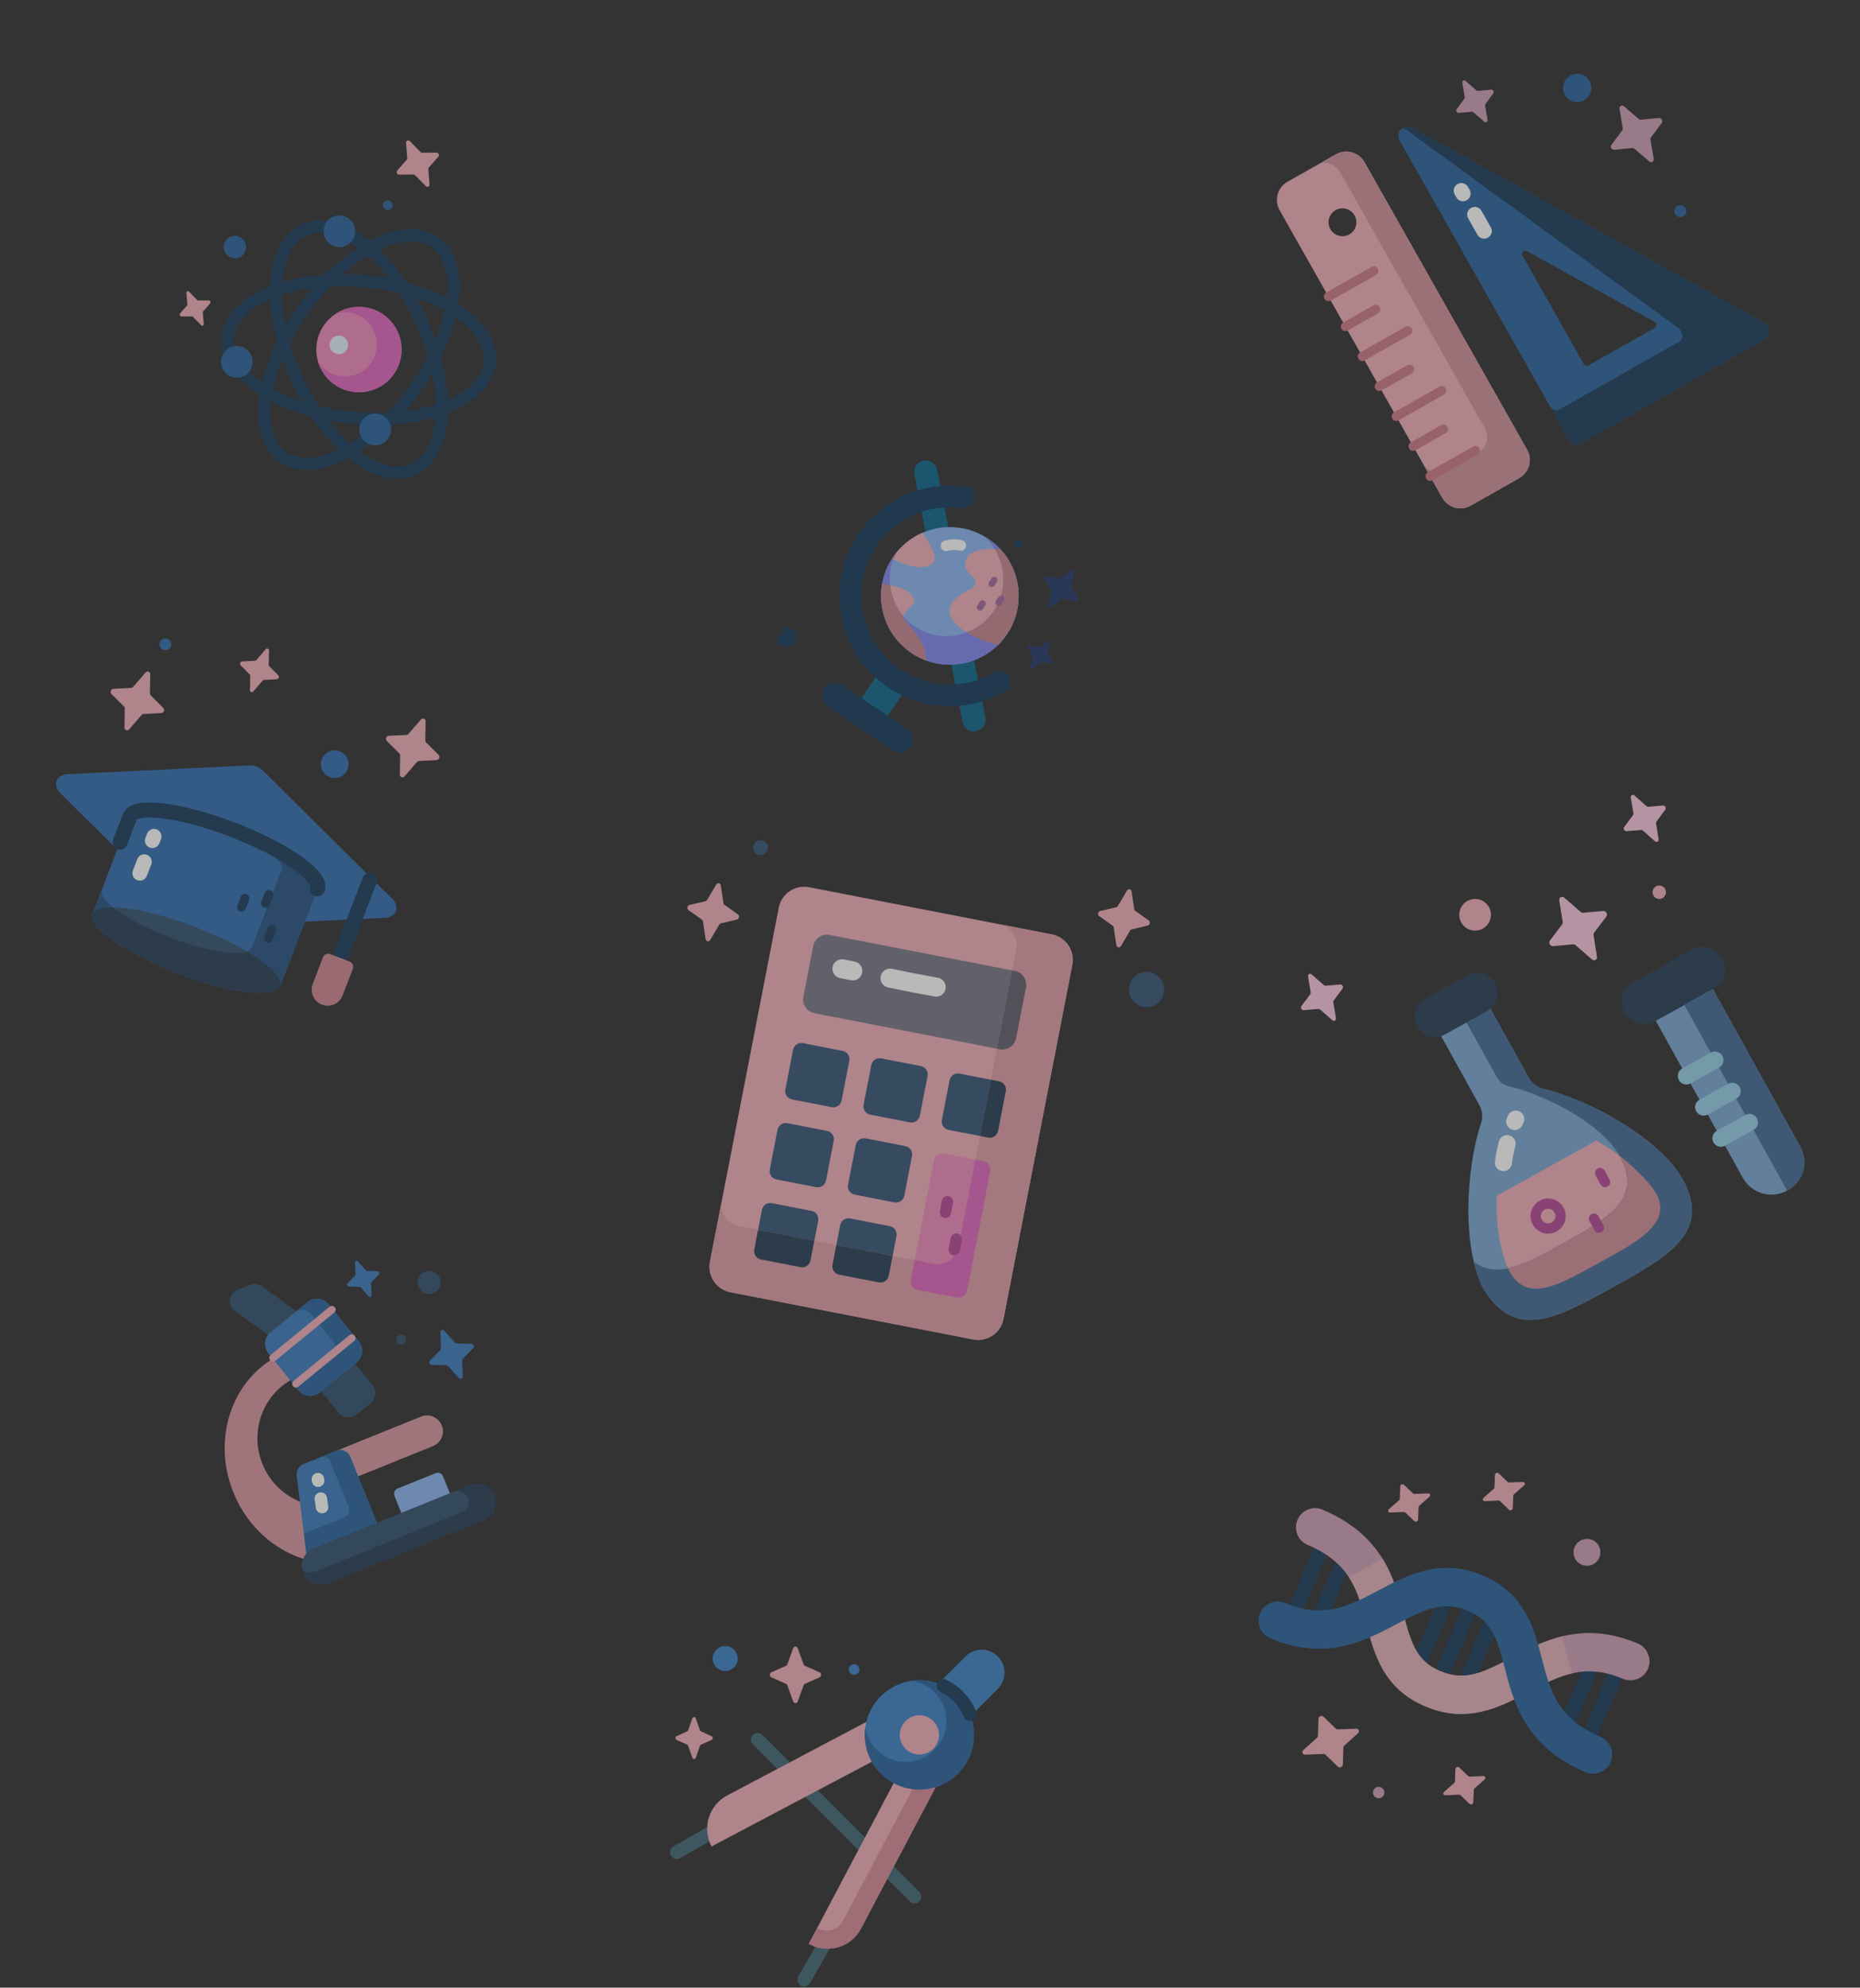 <svg width="645" height="689" viewBox="0 0 645 689" fill="none" xmlns="http://www.w3.org/2000/svg">
<rect x="0" y="0" width="645" height="689" fill="#333333" stroke="none"/>
<g opacity="0.94">
<g opacity="0.7" clip-path="url(#clip0)">
<path d="M337.457 464.306L253.287 447.945C248.419 446.999 245.24 442.286 246.186 437.418L270.051 314.643C270.998 309.775 275.711 306.596 280.579 307.542L364.749 323.903C369.616 324.85 372.796 329.563 371.849 334.431L347.984 457.206C347.038 462.074 342.325 465.253 337.457 464.306Z" fill="#EFAEB8"/>
<path d="M346.65 363.699L282.451 351.22C279.805 350.706 278.078 348.145 278.592 345.499L282.006 327.939C282.52 325.293 285.081 323.566 287.726 324.08L351.926 336.559C354.571 337.073 356.299 339.635 355.785 342.28L352.371 359.841C351.857 362.486 349.296 364.213 346.65 363.699Z" fill="#7A7989"/>
<path d="M288.409 383.777L274.649 381.102C273.064 380.794 272.029 379.259 272.337 377.674L275.012 363.915C275.32 362.33 276.855 361.295 278.44 361.603L292.199 364.278C293.784 364.586 294.819 366.12 294.511 367.705L291.836 381.465C291.528 383.05 289.994 384.085 288.409 383.777Z" fill="#375778"/>
<path d="M283.017 411.514L269.258 408.839C267.673 408.531 266.638 406.997 266.946 405.412L269.62 391.653C269.928 390.068 271.463 389.032 273.048 389.341L286.807 392.015C288.392 392.323 289.427 393.858 289.119 395.443L286.445 409.202C286.137 410.787 284.602 411.822 283.017 411.514Z" fill="#375778"/>
<path d="M277.626 439.251L263.866 436.577C262.281 436.269 261.246 434.734 261.554 433.15L264.229 419.39C264.537 417.805 266.071 416.77 267.656 417.078L281.416 419.753C283.001 420.061 284.036 421.596 283.728 423.18L281.053 436.94C280.745 438.525 279.211 439.56 277.626 439.251Z" fill="#375778"/>
<path d="M315.549 389.052L301.79 386.378C300.205 386.069 299.169 384.535 299.478 382.95L302.152 369.191C302.46 367.606 303.995 366.571 305.58 366.879L319.339 369.553C320.924 369.861 321.959 371.396 321.651 372.981L318.977 386.74C318.668 388.325 317.134 389.36 315.549 389.052Z" fill="#375778"/>
<path d="M310.157 416.79L296.398 414.115C294.813 413.807 293.778 412.272 294.086 410.687L296.761 396.928C297.069 395.343 298.603 394.308 300.188 394.616L313.947 397.291C315.532 397.599 316.568 399.133 316.259 400.718L313.585 414.478C313.277 416.063 311.742 417.098 310.157 416.79Z" fill="#375778"/>
<path d="M304.766 444.527L291.006 441.852C289.421 441.544 288.386 440.01 288.694 438.425L291.369 424.666C291.677 423.081 293.212 422.046 294.797 422.354L308.556 425.028C310.141 425.336 311.176 426.871 310.868 428.456L308.193 442.215C307.885 443.8 306.351 444.835 304.766 444.527Z" fill="#375778"/>
<path d="M342.69 394.328L328.93 391.653C327.345 391.345 326.31 389.81 326.618 388.226L329.293 374.466C329.601 372.881 331.135 371.846 332.72 372.154L346.48 374.829C348.065 375.137 349.1 376.671 348.792 378.256L346.117 392.016C345.809 393.601 344.274 394.636 342.69 394.328Z" fill="#375778"/>
<path d="M341.087 402.566L327.328 399.892C325.743 399.584 324.208 400.619 323.9 402.204L319.867 422.952L319.323 425.751L315.834 443.7C315.526 445.285 316.561 446.82 318.146 447.128L331.905 449.802C333.49 450.11 335.025 449.075 335.333 447.49L338.822 429.541L339.366 426.742L343.399 405.994C343.707 404.409 342.672 402.875 341.087 402.566Z" fill="#EF8BBD"/>
<path d="M364.748 323.902L346.574 320.37C350.576 321.147 353.189 325.022 352.411 329.024L332.346 432.251C331.568 436.253 327.693 438.866 323.692 438.088L256.128 424.955C252.126 424.177 249.512 420.302 250.29 416.301L246.185 437.417C245.239 442.285 248.418 446.998 253.286 447.945L337.456 464.306C342.324 465.252 347.037 462.073 347.983 457.205L371.848 334.43C372.795 329.562 369.616 324.849 364.748 323.902Z" fill="#DD9CA6"/>
<path d="M351.925 336.559L350.982 336.376L345.706 363.516L346.65 363.699C349.295 364.213 351.856 362.486 352.37 359.84L355.784 342.28C356.298 339.634 354.571 337.073 351.925 336.559Z" fill="#62616E"/>
<path d="M263.866 436.577L277.625 439.251C279.21 439.56 280.744 438.524 281.052 436.94L282.39 430.06L262.891 426.27L261.554 433.15C261.246 434.735 262.281 436.269 263.866 436.577Z" fill="#2B4158"/>
<path d="M291.006 441.852L304.766 444.527C306.351 444.835 307.885 443.8 308.193 442.215L309.531 435.336L290.032 431.545L288.694 438.425C288.386 440.01 289.422 441.544 291.006 441.852Z" fill="#2B4158"/>
<path d="M346.479 374.829L343.616 374.272L339.826 393.771L342.689 394.328C344.274 394.636 345.808 393.601 346.116 392.016L348.791 378.257C349.099 376.672 348.064 375.137 346.479 374.829Z" fill="#2B4158"/>
<path d="M341.087 402.566L338.224 402.01L332.346 432.251C331.568 436.253 327.694 438.866 323.692 438.088L317.172 436.821L315.835 443.7C315.526 445.285 316.562 446.82 318.147 447.128L331.906 449.802C333.491 450.11 335.025 449.075 335.333 447.491L338.822 429.542L339.367 426.742L343.4 405.993C343.707 404.409 342.672 402.874 341.087 402.566Z" fill="#E068BD"/>
<path d="M315.999 343.92C313.338 343.403 310.681 342.863 307.934 342.284C306.154 341.909 305.014 340.161 305.39 338.381C305.766 336.601 307.498 335.465 309.294 335.837C314.718 336.981 319.787 337.967 325.245 338.938C325.263 338.941 325.28 338.944 325.298 338.948C327.06 339.29 328.227 340.985 327.912 342.759C327.592 344.55 325.882 345.744 324.091 345.425C321.326 344.933 318.661 344.437 315.999 343.92Z" fill="white"/>
<path d="M295.099 339.79L291.332 339.058C289.546 338.71 288.38 336.981 288.727 335.195C289.074 333.409 290.803 332.242 292.589 332.59L296.356 333.322C298.142 333.669 299.309 335.398 298.961 337.184C298.614 338.97 296.885 340.137 295.099 339.79Z" fill="white"/>
<path d="M327.482 422.171C326.41 421.963 325.71 420.925 325.918 419.853L326.626 416.212C326.835 415.14 327.872 414.44 328.944 414.648C330.015 414.857 330.715 415.895 330.507 416.966L329.799 420.608C329.591 421.679 328.553 422.379 327.482 422.171Z" fill="#B74A96"/>
<path d="M330.521 435.091C329.45 434.883 328.75 433.845 328.958 432.773L329.666 429.132C329.874 428.06 330.912 427.36 331.983 427.568C333.055 427.777 333.755 428.815 333.547 429.886L332.839 433.528C332.631 434.599 331.593 435.299 330.521 435.091Z" fill="#B74A96"/>
<path d="M402.087 347.17C404.377 344.689 404.223 340.822 401.743 338.531C399.262 336.241 395.395 336.395 393.104 338.875C390.814 341.356 390.968 345.223 393.448 347.514C395.929 349.804 399.796 349.65 402.087 347.17Z" fill="#375778"/>
<path d="M263.239 296.362C264.642 296.635 266 295.719 266.273 294.316C266.546 292.913 265.629 291.555 264.227 291.282C262.824 291.009 261.465 291.925 261.193 293.328C260.92 294.731 261.836 296.089 263.239 296.362Z" fill="#375778"/>
<path d="M392.4 309.017L393.324 315.143C393.363 315.405 393.498 315.633 393.697 315.773L398.342 319.056C398.998 319.52 398.776 320.666 397.993 320.85L392.457 322.154C392.22 322.209 392.01 322.37 391.875 322.599L388.723 327.932C388.278 328.686 387.26 328.488 387.13 327.622L386.206 321.497C386.166 321.234 386.031 321.007 385.832 320.866L381.188 317.583C380.531 317.119 380.754 315.974 381.536 315.789L387.072 314.486C387.31 314.43 387.52 314.269 387.655 314.041L390.806 308.707C391.251 307.954 392.269 308.152 392.4 309.017Z" fill="#EFAEB8"/>
<path d="M249.959 306.923L250.883 313.049C250.922 313.311 251.057 313.539 251.256 313.68L255.901 316.963C256.557 317.426 256.334 318.572 255.552 318.756L250.016 320.06C249.779 320.116 249.568 320.277 249.433 320.505L246.282 325.839C245.837 326.592 244.819 326.394 244.688 325.529L243.764 319.403C243.725 319.141 243.59 318.913 243.391 318.772L238.746 315.49C238.09 315.026 238.313 313.88 239.095 313.696L244.631 312.392C244.868 312.336 245.078 312.175 245.214 311.947L248.365 306.614C248.81 305.86 249.828 306.058 249.959 306.923Z" fill="#EFAEB8"/>
</g>
<g opacity="0.7" clip-path="url(#clip1)">
<path d="M133.563 318.14C137.414 317.955 138.805 314.332 136.067 311.618L115.619 291.349L91.291 267.235C90.021 265.975 88.137 265.252 86.35 265.338L52.135 266.98L23.377 268.36C19.526 268.545 18.136 272.169 20.874 274.882L41.322 295.151L65.649 319.265C66.92 320.525 68.804 321.248 70.591 321.162L104.805 319.52L133.563 318.14Z" fill="#3471B1"/>
<path d="M97.151 341.843L110.087 308.145C111.795 303.695 98.612 294.495 80.641 287.597C62.669 280.698 46.716 278.714 45.008 283.164L32.072 316.862" fill="#3471B1"/>
<path d="M61.519 337.41C79.49 344.309 95.443 346.293 97.151 341.843C98.86 337.393 85.676 328.193 67.705 321.295C49.734 314.396 33.781 312.411 32.072 316.862C30.364 321.312 43.548 330.512 61.519 337.41Z" fill="#365474"/>
<path d="M80.641 287.597C79.476 287.149 78.32 286.723 77.176 286.318C89.95 291.654 98.928 298.222 97.661 301.522L87.318 328.464C85.953 332.023 73.197 330.436 58.829 324.92C44.46 319.405 33.92 312.049 35.286 308.491L32.072 316.862C30.364 321.312 43.548 330.512 61.519 337.41C79.49 344.309 95.443 346.294 97.151 341.843L110.087 308.145C111.795 303.695 98.612 294.495 80.641 287.597Z" fill="#295583"/>
<path d="M85.68 329.839C81.566 331.368 70.754 329.497 58.829 324.92C50.43 321.696 43.341 317.843 39.171 314.488C35.275 314.454 32.703 315.219 32.072 316.861C30.364 321.312 43.548 330.511 61.519 337.41C79.49 344.308 95.443 346.293 97.151 341.843C98.205 339.098 93.59 334.544 85.68 329.839Z" fill="#2B4158"/>
<path d="M40.684 294.43C39.349 293.917 38.682 292.419 39.194 291.084L42.591 282.236C43.941 278.717 48.67 277.512 57.046 278.555C63.978 279.417 72.687 281.77 81.569 285.179C90.451 288.589 98.497 292.668 104.226 296.665C111.147 301.496 113.856 305.554 112.505 309.073C111.992 310.408 110.494 311.075 109.159 310.562C107.846 310.058 107.18 308.601 107.646 307.283C107.598 306.668 106.205 304.206 100.359 300.296C95.027 296.729 87.695 293.078 79.713 290.014C71.731 286.95 63.839 284.757 57.49 283.84C50.537 282.835 47.853 283.729 47.401 284.155L44.029 292.94C43.516 294.275 42.019 294.942 40.684 294.43Z" fill="#1D3F5E"/>
<path d="M116.474 335.655C115.139 335.142 114.472 333.645 114.984 332.31L125.795 304.148C126.307 302.813 127.805 302.146 129.14 302.658C130.475 303.171 131.142 304.669 130.63 306.004L119.819 334.165C119.307 335.501 117.809 336.167 116.474 335.655Z" fill="#1D3F5E"/>
<path d="M111.638 348.253C108.772 347.153 107.341 343.938 108.441 341.072L111.96 331.903C112.36 330.862 113.529 330.341 114.57 330.741L121.176 333.277C122.217 333.677 122.738 334.845 122.338 335.887L118.818 345.056C117.718 347.921 114.503 349.353 111.638 348.253Z" fill="#CD8893"/>
<path d="M83.176 315.959C82.375 315.651 81.975 314.752 82.282 313.952L83.467 310.865C83.774 310.064 84.673 309.664 85.474 309.972C86.275 310.279 86.675 311.178 86.368 311.979L85.183 315.065C84.876 315.866 83.977 316.266 83.176 315.959Z" fill="#1D3F5E"/>
<path d="M91.483 314.591C90.682 314.283 90.282 313.385 90.589 312.584L91.774 309.497C92.081 308.696 92.98 308.296 93.781 308.604C94.582 308.911 94.982 309.81 94.675 310.611L93.49 313.697C93.182 314.498 92.284 314.898 91.483 314.591Z" fill="#1D3F5E"/>
<path d="M92.617 326.65C91.816 326.343 91.416 325.444 91.723 324.643L92.908 321.557C93.216 320.756 94.114 320.356 94.915 320.663C95.716 320.971 96.116 321.869 95.809 322.67L94.624 325.757C94.317 326.558 93.418 326.958 92.617 326.65Z" fill="#1D3F5E"/>
<path d="M47.583 305.098C46.248 304.585 45.581 303.087 46.093 301.752L47.61 297.802C48.122 296.467 49.62 295.8 50.955 296.313C52.29 296.825 52.957 298.323 52.444 299.658L50.928 303.608C50.416 304.943 48.918 305.61 47.583 305.098Z" fill="white"/>
<path d="M51.918 293.803C50.583 293.291 49.916 291.793 50.429 290.458L50.993 288.987C51.506 287.652 53.004 286.985 54.339 287.498C55.674 288.01 56.341 289.508 55.828 290.843L55.264 292.314C54.751 293.649 53.253 294.316 51.918 293.803Z" fill="white"/>
<path d="M120.55 266.627C119.599 269.103 116.821 270.34 114.345 269.39C111.869 268.439 110.632 265.661 111.583 263.185C112.533 260.709 115.311 259.472 117.787 260.423C120.263 261.373 121.5 264.151 120.55 266.627Z" fill="#3471B1"/>
<path d="M58.175 225.185C59.201 224.729 59.662 223.527 59.205 222.501C58.749 221.475 57.547 221.013 56.521 221.47C55.495 221.927 55.033 223.129 55.49 224.155C55.947 225.181 57.149 225.642 58.175 225.185Z" fill="#3471B1"/>
<path d="M93.292 225.523L93.172 230.39C93.166 230.599 93.24 230.793 93.374 230.929L96.522 234.104C96.966 234.553 96.637 235.409 96.007 235.445L91.544 235.699C91.353 235.71 91.168 235.806 91.032 235.964L87.865 239.662C87.417 240.184 86.656 239.892 86.674 239.205L86.794 234.337C86.799 234.129 86.726 233.934 86.591 233.798L83.444 230.623C83 230.174 83.329 229.318 83.959 229.282L88.422 229.028C88.613 229.017 88.798 228.922 88.934 228.763L92.101 225.065C92.548 224.543 93.309 224.835 93.292 225.523Z" fill="#EFAEB8"/>
<path d="M147.598 250.053L147.475 256.63C147.47 256.911 147.572 257.175 147.758 257.36L152.099 261.678C152.712 262.288 152.269 263.443 151.405 263.486L145.289 263.79C145.027 263.803 144.775 263.931 144.59 264.144L140.281 269.114C139.672 269.816 138.627 269.415 138.644 268.485L138.768 261.909C138.773 261.627 138.671 261.363 138.485 261.178L134.143 256.86C133.53 256.25 133.973 255.095 134.837 255.052L140.953 254.748C141.215 254.735 141.467 254.608 141.652 254.395L145.961 249.425C146.57 248.722 147.616 249.124 147.598 250.053Z" fill="#EFAEB8"/>
<path d="M52.109 233.757L51.985 240.334C51.98 240.616 52.082 240.88 52.268 241.065L56.61 245.383C57.223 245.993 56.78 247.147 55.916 247.19L49.8 247.494C49.538 247.507 49.286 247.635 49.101 247.848L44.792 252.818C44.183 253.52 43.138 253.119 43.155 252.19L43.279 245.613C43.284 245.331 43.182 245.067 42.996 244.882L38.654 240.564C38.041 239.954 38.484 238.8 39.348 238.757L45.464 238.453C45.725 238.44 45.978 238.312 46.163 238.099L50.472 233.129C51.081 232.427 52.127 232.828 52.109 233.757Z" fill="#EFAEB8"/>
</g>
<g opacity="0.7" clip-path="url(#clip2)">
<path d="M323.638 596.573C320.539 593.474 320.539 588.448 323.638 585.348L334.8 574.186C337.9 571.087 342.926 571.087 346.025 574.186C349.125 577.286 349.125 582.311 346.025 585.411L334.863 596.573C331.763 599.673 326.738 599.673 323.638 596.573Z" fill="#4081C5"/>
<path d="M317.161 659.809C316.562 659.809 315.964 659.581 315.507 659.124L261.087 604.704C260.173 603.79 260.173 602.309 261.087 601.396C262.001 600.483 263.481 600.483 264.395 601.396L318.815 655.816C319.729 656.729 319.729 658.21 318.815 659.124C318.358 659.581 317.76 659.809 317.161 659.809Z" fill="#446878"/>
<path d="M234.69 644.408C233.879 644.408 233.091 643.986 232.659 643.232C232.016 642.111 232.404 640.682 233.524 640.04L253.575 628.542C254.696 627.9 256.126 628.287 256.768 629.408C257.411 630.529 257.023 631.958 255.903 632.601L235.852 644.098C235.485 644.308 235.085 644.408 234.69 644.408Z" fill="#446878"/>
<path d="M278.86 688.582C278.465 688.582 278.065 688.482 277.698 688.272C276.578 687.629 276.19 686.2 276.833 685.079L288.33 665.028C288.972 663.907 290.401 663.519 291.523 664.163C292.644 664.805 293.031 666.234 292.388 667.355L280.891 687.406C280.459 688.16 279.671 688.582 278.86 688.582Z" fill="#446878"/>
<path d="M246.738 640.063C243.356 633.66 245.804 625.727 252.207 622.345L318.12 587.522L324.245 599.116L246.738 640.063Z" fill="#EFAEB8"/>
<path d="M280.478 673.803L280.841 673.994C287.244 677.377 295.177 674.929 298.559 668.526L333.382 602.613L321.425 596.297L280.478 673.803Z" fill="#EFAEB8"/>
<path d="M327.404 599.455L292.393 665.725C290.709 668.911 286.762 670.129 283.576 668.446L283.367 668.335L280.478 673.803L280.841 673.995C287.244 677.377 295.177 674.929 298.559 668.526L333.382 602.613L327.404 599.455Z" fill="#D58C98"/>
<path d="M318.828 620.32C329.286 620.32 337.764 611.842 337.764 601.384C337.764 590.926 329.286 582.447 318.828 582.447C308.369 582.447 299.891 590.926 299.891 601.384C299.891 611.842 308.369 620.32 318.828 620.32Z" fill="#4081C5"/>
<path d="M332.217 587.994C327.863 583.639 321.916 581.852 316.251 582.625C319.097 583.076 321.833 584.395 324.027 586.589C329.548 592.11 329.548 601.062 324.027 606.584C318.505 612.105 309.553 612.105 304.032 606.584C301.838 604.39 300.519 601.654 300.069 598.807C299.295 604.472 301.083 610.419 305.437 614.774C312.832 622.169 324.822 622.169 332.217 614.774C339.612 607.379 339.612 595.389 332.217 587.994Z" fill="#2E659F"/>
<path d="M336.378 596.598C335.454 596.598 334.579 596.047 334.21 595.137C333.375 593.08 332.149 591.233 330.564 589.648C328.947 588.032 328.053 587.541 326.573 586.728C326.371 586.617 326.163 586.503 325.945 586.381C324.817 585.752 324.412 584.327 325.041 583.199C325.67 582.071 327.095 581.666 328.223 582.295C328.432 582.411 328.632 582.521 328.825 582.627C330.412 583.499 331.784 584.252 333.872 586.34C335.902 588.37 337.474 590.739 338.545 593.379C339.031 594.576 338.454 595.94 337.256 596.426C336.969 596.543 336.671 596.598 336.378 596.598Z" fill="#1D3F5E"/>
<path d="M318.828 608.188C322.585 608.188 325.631 605.142 325.631 601.384C325.631 597.626 322.585 594.58 318.828 594.58C315.07 594.58 312.024 597.626 312.024 601.384C312.024 605.142 315.07 608.188 318.828 608.188Z" fill="#EFAEB8"/>
<path d="M255.827 574.92C255.827 577.316 253.885 579.258 251.489 579.258C249.093 579.258 247.15 577.316 247.15 574.92C247.151 572.524 249.093 570.582 251.489 570.582C253.885 570.582 255.827 572.524 255.827 574.92Z" fill="#4081C5"/>
<path d="M296.17 580.561C297.185 580.561 298.008 579.738 298.008 578.724C298.008 577.709 297.185 576.886 296.17 576.886C295.156 576.886 294.333 577.709 294.333 578.724C294.333 579.738 295.156 580.561 296.17 580.561Z" fill="#4081C5"/>
<path d="M241.259 595.628L242.733 599.772C242.796 599.949 242.921 600.09 243.079 600.161L246.76 601.82C247.281 602.054 247.281 602.883 246.76 603.117L243.079 604.776C242.921 604.847 242.796 604.988 242.733 605.165L241.259 609.309C241.051 609.894 240.315 609.894 240.106 609.309L238.632 605.165C238.569 604.988 238.444 604.847 238.287 604.776L234.605 603.117C234.085 602.883 234.085 602.054 234.605 601.82L238.287 600.161C238.444 600.09 238.569 599.949 238.632 599.772L240.106 595.628C240.315 595.042 241.051 595.042 241.259 595.628Z" fill="#EFAEB8"/>
<path d="M276.635 571.339L278.661 576.925C278.747 577.165 278.919 577.354 279.136 577.45L284.195 579.686C284.91 580.002 284.91 581.12 284.195 581.435L279.136 583.671C278.919 583.767 278.747 583.957 278.661 584.196L276.635 589.783C276.349 590.572 275.337 590.572 275.051 589.783L273.026 584.196C272.94 583.957 272.768 583.767 272.551 583.671L267.492 581.435C266.777 581.119 266.777 580.002 267.492 579.686L272.551 577.45C272.768 577.354 272.94 577.165 273.026 576.925L275.051 571.339C275.338 570.55 276.349 570.55 276.635 571.339Z" fill="#EFAEB8"/>
</g>
<g clip-path="url(#clip3)">
<g opacity="0.7">
<path d="M138.473 116.4C135.83 108.669 127.419 104.544 119.688 107.187C111.956 109.831 107.831 118.241 110.475 125.973C113.118 133.704 121.528 137.829 129.26 135.186C136.991 132.542 141.116 124.132 138.473 116.4Z" fill="#EF8BBD"/>
<path d="M118.324 107.697C117.721 107.972 117.147 108.286 116.6 108.629C121.79 107.172 127.41 109.672 129.715 114.73C132.263 120.32 129.796 126.916 124.206 129.464C119.148 131.769 113.267 129.968 110.306 125.464C110.494 126.082 110.721 126.695 110.996 127.298C114.385 134.735 123.161 138.016 130.597 134.627C138.034 131.238 141.315 122.462 137.926 115.026C134.537 107.589 125.761 104.308 118.324 107.697Z" fill="#E068BD"/>
<path d="M144.24 164.563C137.717 167.536 129.551 165.605 121.248 159.126C113.329 152.947 106.111 143.274 100.923 131.889C95.735 120.504 93.17 108.711 93.701 98.681C94.259 88.164 98.159 80.734 104.682 77.761C111.206 74.788 119.371 76.719 127.674 83.199C135.593 89.378 142.811 99.051 147.999 110.435C153.187 121.82 155.752 133.614 155.221 143.643C154.663 154.161 150.764 161.59 144.24 164.563ZM106.42 81.575C101.388 83.868 98.357 90.022 97.887 98.903C97.39 108.271 99.823 119.369 104.737 130.151C109.65 140.933 116.43 150.05 123.826 155.822C130.837 161.293 137.47 163.043 142.502 160.75C147.534 158.456 150.565 152.302 151.035 143.422C151.532 134.053 149.099 122.956 144.185 112.173C139.272 101.391 132.492 92.275 125.096 86.503C118.085 81.032 111.452 79.281 106.42 81.575Z" fill="#1D3F5E"/>
<path d="M118.613 159.89C109.94 163.842 102.234 163.893 96.764 159.992C90.928 155.829 88.517 147.792 89.977 137.361C91.369 127.414 96.137 116.327 103.402 106.141C110.668 95.955 119.599 87.837 128.55 83.283C137.936 78.506 146.321 78.169 152.158 82.332C157.994 86.496 160.405 94.533 158.945 104.963C157.553 114.91 152.785 125.998 145.52 136.183L143.814 134.967L145.52 136.183C138.255 146.369 129.323 154.487 120.371 159.041C119.782 159.342 119.195 159.624 118.613 159.89ZM132.064 86.24C131.531 86.483 130.994 86.742 130.451 87.019C122.089 91.273 113.695 98.928 106.814 108.575C99.933 118.221 95.428 128.651 94.128 137.942C92.895 146.75 94.696 153.369 99.198 156.58C103.392 159.571 109.619 159.383 116.858 156.085C117.391 155.842 117.928 155.583 118.471 155.306C126.833 151.052 135.227 143.396 142.108 133.75C148.989 124.103 153.494 113.674 154.795 104.383C156.027 95.575 154.227 88.956 149.724 85.745C145.531 82.753 139.303 82.941 132.064 86.24Z" fill="#1D3F5E"/>
<path d="M157.526 142.156C156.943 142.422 156.346 142.678 155.732 142.927C146.422 146.695 134.435 148.109 121.982 146.91C109.528 145.711 98.032 142.035 89.612 136.56C80.782 130.819 76.298 123.727 76.985 116.591C77.672 109.455 83.427 103.348 93.191 99.397C102.501 95.63 114.487 94.215 126.94 95.414C139.394 96.613 150.89 100.289 159.31 105.764C168.14 111.506 172.624 118.597 171.937 125.734C171.293 132.421 166.198 138.204 157.526 142.156ZM93.117 103.989C85.877 107.289 81.651 111.865 81.157 116.993C80.627 122.497 84.441 128.199 91.897 133.047C99.762 138.161 110.589 141.603 122.384 142.739C134.178 143.874 145.463 142.561 154.16 139.042C162.404 135.705 167.235 130.837 167.765 125.332C168.295 119.827 164.481 114.126 157.026 109.278C149.16 104.164 138.333 100.722 126.539 99.586C114.744 98.451 103.459 99.763 94.763 103.283C94.198 103.511 93.65 103.747 93.117 103.989Z" fill="#1D3F5E"/>
<path d="M122.27 83.209C123.941 80.683 123.249 77.28 120.723 75.609C118.197 73.937 114.794 74.63 113.123 77.156C111.451 79.682 112.144 83.084 114.67 84.756C117.196 86.427 120.598 85.735 122.27 83.209Z" fill="#2E659F"/>
<path d="M86.16 129.157C88.21 126.928 88.065 123.46 85.836 121.41C83.607 119.36 80.138 119.505 78.088 121.734C76.039 123.963 76.184 127.432 78.413 129.482C80.642 131.532 84.111 131.386 86.16 129.157Z" fill="#2E659F"/>
<path d="M132.376 153.861C135.132 152.605 136.348 149.353 135.092 146.597C133.836 143.84 130.584 142.624 127.827 143.88C125.071 145.137 123.855 148.389 125.111 151.145C126.367 153.901 129.62 155.118 132.376 153.861Z" fill="#2E659F"/>
<path d="M120.424 118.207C121.162 119.826 120.448 121.735 118.829 122.473C117.211 123.21 115.301 122.496 114.563 120.878C113.826 119.26 114.54 117.35 116.158 116.612C117.777 115.875 119.687 116.589 120.424 118.207Z" fill="#E7EFFA"/>
<path d="M84.977 84.013C85.867 85.967 85.005 88.272 83.052 89.162C81.099 90.052 78.794 89.19 77.904 87.237C77.013 85.284 77.876 82.979 79.829 82.089C81.782 81.198 84.087 82.06 84.977 84.013Z" fill="#2E659F"/>
<path d="M135.987 70.429C136.364 71.256 135.999 72.233 135.172 72.609C134.344 72.986 133.368 72.621 132.991 71.794C132.614 70.967 132.979 69.991 133.806 69.614C134.633 69.237 135.61 69.602 135.987 70.429Z" fill="#2E659F"/>
<path d="M65.581 101.125L68.322 103.956C68.439 104.077 68.593 104.146 68.748 104.145L72.366 104.129C72.877 104.127 73.185 104.803 72.848 105.187L70.463 107.907C70.361 108.023 70.311 108.185 70.326 108.353L70.664 112.279C70.711 112.833 70.111 113.107 69.724 112.707L66.983 109.876C66.866 109.755 66.712 109.686 66.557 109.687L62.939 109.703C62.428 109.705 62.12 109.029 62.457 108.645L64.842 105.925C64.944 105.808 64.994 105.647 64.979 105.479L64.641 101.553C64.593 100.999 65.194 100.725 65.581 101.125Z" fill="#EFAEB8"/>
<path d="M142.096 48.904L145.822 52.706C145.982 52.869 146.192 52.96 146.404 52.957L151.359 52.901C152.059 52.893 152.474 53.803 152.009 54.327L148.716 58.029C148.575 58.188 148.505 58.406 148.523 58.633L148.948 63.94C149.008 64.689 148.183 65.065 147.657 64.528L143.93 60.726C143.771 60.563 143.56 60.473 143.348 60.475L138.393 60.532C137.693 60.54 137.278 59.629 137.743 59.106L141.037 55.403C141.178 55.245 141.247 55.026 141.229 54.799L140.804 49.492C140.744 48.743 141.569 48.367 142.096 48.904Z" fill="#EFAEB8"/>
</g>
</g>
<g clip-path="url(#clip4)">
<g opacity="0.7">
<path d="M304.62 233.312L313.688 239.429L306.517 250.06L297.449 243.943L304.62 233.312Z" fill="#183C5C"/>
<path opacity="0.3" d="M304.62 233.312L313.688 239.429L306.517 250.06L297.449 243.943" fill="#00CFFF"/>
<path d="M338.493 253.433C336.309 253.858 334.195 252.432 333.77 250.248L317.082 164.396C316.658 162.212 318.084 160.097 320.268 159.673C322.452 159.248 324.567 160.674 324.991 162.858L341.679 248.71C342.104 250.894 340.677 253.009 338.493 253.433Z" fill="#183C5C"/>
<path opacity="0.3" d="M338.493 253.433C336.309 253.858 334.195 252.432 333.77 250.248L317.082 164.396C316.658 162.212 318.084 160.097 320.268 159.673C322.452 159.248 324.567 160.674 324.991 162.858L341.679 248.71C342.104 250.894 340.677 253.009 338.493 253.433Z" fill="#00CFFF"/>
<path d="M344.742 233.181C334.789 238.902 321.995 238.816 311.904 231.847C298.212 222.39 294.549 203.545 303.702 189.648C310.447 179.406 322.278 174.534 333.649 176.11C336.207 176.464 338.359 174.212 337.867 171.677C337.561 170.106 336.295 168.894 334.711 168.674C320.664 166.72 306.051 172.672 297.621 185.221C285.913 202.651 290.54 226.454 307.925 238.229C320.442 246.707 336.221 246.751 348.512 239.678C349.899 238.88 350.619 237.282 350.313 235.711C349.821 233.176 346.981 231.894 344.742 233.181Z" fill="#183C5C"/>
<path d="M309.5 260.108L287.029 244.951C284.972 243.563 284.429 240.769 285.817 238.712C287.204 236.654 289.998 236.111 292.055 237.499L314.527 252.656C316.584 254.044 317.127 256.837 315.739 258.895C314.351 260.953 311.558 261.496 309.5 260.108Z" fill="#183C5C"/>
<path d="M316.05 226.316C326.965 233.678 341.781 230.798 349.143 219.884C356.505 208.969 353.625 194.153 342.71 186.791C331.796 179.429 316.98 182.309 309.618 193.224C302.256 204.138 305.136 218.954 316.05 226.316Z" fill="#8BB6EF"/>
<path d="M316.05 226.315C317.684 227.417 319.406 228.288 321.178 228.939C320.962 220.911 314 216.255 313.436 214.313C312.583 211.378 318.086 210.483 316.816 207.386C315.367 203.856 308.659 202.686 305.911 202.35C304.304 211.354 307.98 220.872 316.05 226.315Z" fill="#EFAEB8"/>
<path d="M319.88 184.687C315.85 186.433 312.255 189.312 309.618 193.223C309.515 193.375 309.414 193.529 309.315 193.683C316.493 197.463 321.915 197.31 323.779 194.862C325.357 192.79 321.427 186.861 319.88 184.687Z" fill="#EFAEB8"/>
<path d="M346.885 190.364C343.729 190.098 336.004 189.909 334.866 194.282C334.117 197.157 336.052 198.615 337.302 199.903C339.206 201.866 337.749 203.856 335.877 204.544C334.654 204.994 330.553 207.644 329.593 209.914C326.948 216.17 339.045 222.055 346.077 223.572C347.199 222.469 348.228 221.238 349.143 219.883C355.454 210.525 354.237 198.301 346.885 190.364Z" fill="#EFAEB8"/>
<path d="M342.711 186.79C342.108 186.384 341.493 186.01 340.868 185.666C348.57 192.055 350.319 203.369 344.605 211.84C338.518 220.864 326.269 223.244 317.246 217.158C308.775 211.444 306.158 200.299 310.905 191.49C310.455 192.043 310.025 192.62 309.618 193.223C302.256 204.137 305.136 218.953 316.051 226.315C326.965 233.677 341.781 230.797 349.143 219.883C356.505 208.968 353.625 194.152 342.711 186.79Z" fill="#8388EF"/>
<path d="M310.9 191.499C310.452 192.05 310.022 192.622 309.617 193.222C309.514 193.375 309.414 193.529 309.315 193.683C309.477 193.768 309.637 193.849 309.797 193.931C310.106 193.105 310.472 192.292 310.9 191.499Z" fill="#C38790"/>
<path d="M321.178 228.939C320.962 220.911 314 216.255 313.436 214.312C313.374 214.099 313.346 213.896 313.346 213.702C310.662 210.597 309.061 206.77 308.658 202.8C307.585 202.578 306.617 202.436 305.911 202.35C304.304 211.354 307.98 220.872 316.05 226.315C317.684 227.417 319.406 228.288 321.178 228.939Z" fill="#C38790"/>
<path d="M346.076 223.572C347.199 222.469 348.228 221.238 349.142 219.882C355.454 210.525 354.237 198.301 346.884 190.364C346.341 190.318 345.663 190.275 344.907 190.256C348.973 196.669 349.121 205.142 344.604 211.84C342.246 215.335 338.963 217.833 335.302 219.229C338.714 221.319 342.909 222.889 346.076 223.572Z" fill="#C38790"/>
<path d="M327.035 190.751C326.697 190.523 326.432 190.182 326.302 189.763C325.998 188.784 326.546 187.745 327.524 187.442C330.424 186.543 333.446 187.222 333.573 187.252C334.571 187.482 335.194 188.478 334.963 189.476C334.733 190.473 333.74 191.095 332.744 190.868C332.691 190.856 330.533 190.393 328.622 190.985C328.064 191.158 327.485 191.054 327.035 190.751Z" fill="white"/>
<path d="M343.281 203.291C342.771 202.947 342.637 202.255 342.981 201.746L343.856 200.448C344.2 199.938 344.892 199.803 345.401 200.147C345.911 200.491 346.045 201.183 345.702 201.692L344.826 202.99C344.482 203.5 343.79 203.634 343.281 203.291Z" fill="#A36A9D"/>
<path d="M345.684 209.805C345.174 209.461 345.04 208.769 345.383 208.26L346.259 206.962C346.603 206.452 347.294 206.318 347.804 206.661C348.314 207.005 348.448 207.697 348.104 208.206L347.229 209.505C346.885 210.014 346.193 210.148 345.684 209.805Z" fill="#A36A9D"/>
<path d="M339.221 211.426C338.711 211.082 338.577 210.391 338.92 209.881L339.796 208.583C340.14 208.073 340.832 207.939 341.341 208.283C341.851 208.626 341.985 209.318 341.641 209.828L340.766 211.126C340.422 211.636 339.73 211.77 339.221 211.426Z" fill="#A36A9D"/>
<path d="M275.527 222.747C274.465 224.323 272.326 224.738 270.751 223.676C269.176 222.613 268.76 220.475 269.823 218.9C270.885 217.324 273.024 216.909 274.599 217.971C276.174 219.034 276.59 221.172 275.527 222.747Z" fill="#183C5C"/>
<path d="M352.409 189.93C353.076 190.38 353.981 190.204 354.431 189.537C354.881 188.87 354.705 187.964 354.038 187.514C353.371 187.064 352.465 187.24 352.015 187.907C351.565 188.574 351.741 189.48 352.409 189.93Z" fill="#183C5C"/>
<path d="M364.134 222.721L363.266 226.099C363.228 226.244 363.248 226.391 363.32 226.508L365.005 229.231C365.243 229.616 364.876 230.161 364.43 230.084L361.274 229.542C361.138 229.519 360.994 229.556 360.874 229.645L358.067 231.716C357.671 232.008 357.186 231.682 357.309 231.205L358.178 227.826C358.215 227.682 358.196 227.534 358.123 227.417L356.438 224.694C356.2 224.309 356.568 223.764 357.014 223.841L360.17 224.383C360.305 224.406 360.45 224.369 360.57 224.281L363.377 222.21C363.773 221.917 364.257 222.244 364.134 222.721Z" fill="#253A6A"/>
<path d="M372.666 198.369L371.52 202.94C371.471 203.136 371.5 203.337 371.6 203.496L373.934 207.21C374.264 207.734 373.769 208.469 373.159 208.36L368.841 207.587C368.656 207.553 368.459 207.602 368.296 207.721L364.487 210.496C363.949 210.888 363.284 210.439 363.445 209.793L364.592 205.222C364.641 205.026 364.612 204.826 364.512 204.667L362.177 200.953C361.848 200.428 362.343 199.694 362.953 199.803L367.271 200.576C367.456 200.609 367.653 200.561 367.816 200.442L371.625 197.667C372.163 197.275 372.828 197.724 372.666 198.369Z" fill="#253A6A"/>
</g>
</g>
<g clip-path="url(#clip5)">
<g opacity="0.7">
<path d="M512.314 555.901C512.555 556.497 512.568 557.185 512.298 557.824L501.897 582.326C501.355 583.603 499.88 584.198 498.604 583.656C497.327 583.114 496.731 581.64 497.273 580.363L507.673 555.861C508.215 554.584 509.69 553.988 510.967 554.53C511.605 554.801 512.073 555.305 512.314 555.901Z" fill="#1D3F5E"/>
<path d="M519.414 561.676C519.654 562.272 519.668 562.96 519.397 563.598L511.77 581.565C511.228 582.842 509.754 583.438 508.477 582.896C507.2 582.354 506.604 580.879 507.146 579.602L514.773 561.635C515.315 560.358 516.789 559.762 518.066 560.304C518.704 560.575 519.173 561.08 519.414 561.676Z" fill="#1D3F5E"/>
<path d="M461.223 534.214C461.464 534.811 461.477 535.498 461.207 536.137L451.521 558.954C450.979 560.231 449.504 560.827 448.227 560.285C446.951 559.743 446.355 558.268 446.897 556.991L456.582 534.174C457.124 532.897 458.599 532.301 459.876 532.843C460.514 533.114 460.982 533.618 461.223 534.214Z" fill="#1D3F5E"/>
<path d="M468.323 539.988C468.563 540.584 468.577 541.272 468.306 541.911L460.679 559.878C460.137 561.155 458.663 561.751 457.386 561.209C456.109 560.666 455.513 559.192 456.055 557.915L463.682 539.948C464.224 538.671 465.698 538.075 466.975 538.617C467.614 538.888 468.082 539.392 468.323 539.988Z" fill="#1D3F5E"/>
<path d="M502.786 555.851C503.026 556.447 503.04 557.135 502.769 557.773L494.798 576.552C494.256 577.829 492.781 578.425 491.504 577.883C490.228 577.341 489.632 575.866 490.174 574.589L498.145 555.811C498.687 554.534 500.161 553.938 501.438 554.48C502.076 554.751 502.545 555.255 502.786 555.851Z" fill="#1D3F5E"/>
<path d="M563.391 577.582C563.631 578.178 563.645 578.866 563.374 579.504L553.487 602.796C552.945 604.073 551.471 604.669 550.194 604.127C548.917 603.584 548.321 602.11 548.863 600.833L558.75 577.542C559.292 576.265 560.767 575.669 562.043 576.211C562.682 576.482 563.15 576.986 563.391 577.582Z" fill="#1D3F5E"/>
<path d="M553.862 577.532C554.102 578.128 554.116 578.816 553.845 579.454L546.537 596.671C545.995 597.948 544.52 598.544 543.243 598.002C541.967 597.46 541.371 595.985 541.913 594.708L549.221 577.491C549.763 576.215 551.237 575.619 552.514 576.161C553.153 576.432 553.621 576.936 553.862 577.532Z" fill="#1D3F5E"/>
<path d="M571.491 578.422C570.059 581.795 566.164 583.369 562.792 581.937C549.406 576.255 540.568 580.942 530.335 586.37C520.304 591.689 508.935 597.718 494.223 591.473C479.655 585.29 476.557 573.34 473.823 562.796C470.912 551.567 468.397 541.869 453.452 535.525C450.079 534.094 448.506 530.199 449.938 526.826C451.369 523.453 455.264 521.879 458.637 523.311C479.6 532.209 483.519 547.322 486.667 559.466C489.344 569.789 491.256 575.799 499.408 579.259C507.889 582.859 514.017 580.004 524.117 574.647C535.102 568.821 548.773 561.571 567.976 569.722C571.349 571.154 572.923 575.049 571.491 578.422Z" fill="#CF9FB7"/>
<path d="M467.728 546.67C467.728 546.67 467.728 546.67 467.728 546.671C470.88 551.451 472.298 556.914 473.823 562.797C476.557 573.34 479.656 585.29 494.224 591.474C508.935 597.719 520.304 591.689 530.335 586.37C535.403 583.682 540.129 581.177 545.234 580.021L545.235 580.021C543.829 575.839 542.739 571.546 541.773 567.215C541.772 567.215 541.772 567.215 541.771 567.215C535.088 568.83 529.303 571.897 524.117 574.647C514.02 580.002 507.893 582.857 499.416 579.263C499.413 579.261 499.411 579.26 499.408 579.259C499.402 579.257 499.397 579.254 499.392 579.252C491.253 575.79 489.342 569.782 486.667 559.466C485.105 553.439 483.351 546.68 479.419 540.313C479.418 540.312 479.418 540.31 479.417 540.309C475.504 542.401 471.595 544.498 467.728 546.67Z" fill="#E1B0B8"/>
<path d="M558.522 610.789C557.09 614.162 553.196 615.735 549.823 614.304C528.859 605.406 524.941 590.292 521.792 578.149C519.115 567.825 517.204 561.816 509.051 558.355C500.571 554.755 494.443 557.611 484.342 562.968C473.357 568.793 459.687 576.043 440.484 567.892C437.111 566.46 435.537 562.565 436.969 559.193C438.4 555.82 442.295 554.246 445.668 555.678C459.053 561.359 467.892 556.672 478.125 551.245C488.156 545.926 499.524 539.896 514.236 546.141C528.804 552.325 531.903 564.275 534.636 574.818C537.548 586.048 540.063 595.746 555.007 602.09C558.38 603.521 559.954 607.416 558.522 610.789Z" fill="#2E659F"/>
<path d="M549.009 533.626C546.54 534.349 545.124 536.937 545.847 539.406C546.57 541.875 549.157 543.29 551.626 542.567C554.095 541.844 555.511 539.257 554.788 536.788C554.065 534.319 551.478 532.904 549.009 533.626Z" fill="#CF9FB7"/>
<path d="M477.605 619.457C476.55 619.726 475.912 620.8 476.181 621.856C476.45 622.912 477.524 623.55 478.58 623.281C479.636 623.011 480.274 621.937 480.004 620.882C479.735 619.826 478.661 619.188 477.605 619.457Z" fill="#CF9FB7"/>
<path d="M500.763 621.157L504.296 618.023C504.447 617.889 504.537 617.708 504.544 617.522L504.715 613.189C504.739 612.577 505.564 612.244 506.007 612.667L509.139 615.666C509.274 615.794 509.464 615.862 509.666 615.853L514.384 615.654C515.051 615.625 515.347 616.358 514.848 616.801L511.315 619.935C511.164 620.07 511.074 620.25 511.067 620.436L510.896 624.769C510.872 625.381 510.047 625.715 509.604 625.291L506.472 622.293C506.338 622.164 506.147 622.096 505.945 622.105L501.227 622.305C500.56 622.333 500.264 621.6 500.763 621.157Z" fill="#EFAEB8"/>
<path d="M481.623 523.164L485.156 520.03C485.307 519.895 485.397 519.714 485.405 519.529L485.575 515.196C485.599 514.584 486.425 514.25 486.867 514.674L490 517.672C490.134 517.801 490.324 517.869 490.526 517.86L495.245 517.66C495.912 517.632 496.208 518.365 495.709 518.808L492.175 521.942C492.024 522.076 491.934 522.257 491.927 522.443L491.757 526.776C491.732 527.388 490.907 527.721 490.465 527.298L487.332 524.299C487.198 524.171 487.008 524.103 486.806 524.112L482.087 524.311C481.42 524.34 481.124 523.607 481.623 523.164Z" fill="#EFAEB8"/>
<path d="M514.454 519.208L517.987 516.074C518.138 515.939 518.228 515.759 518.235 515.573L518.406 511.24C518.43 510.628 519.255 510.295 519.698 510.718L522.83 513.717C522.964 513.845 523.155 513.913 523.357 513.904L528.075 513.704C528.742 513.676 529.038 514.409 528.539 514.852L525.006 517.986C524.855 518.121 524.765 518.301 524.758 518.487L524.587 522.82C524.563 523.432 523.738 523.765 523.295 523.342L520.163 520.344C520.029 520.215 519.838 520.147 519.636 520.156L514.918 520.356C514.251 520.384 513.955 519.651 514.454 519.208Z" fill="#EFAEB8"/>
<path d="M451.938 606.651L456.686 602.387C456.889 602.205 457.009 601.957 457.017 601.703L457.208 595.767C457.235 594.928 458.347 594.479 458.95 595.063L463.211 599.201C463.393 599.378 463.651 599.473 463.924 599.463L470.301 599.232C471.202 599.199 471.609 600.206 470.938 600.809L466.191 605.072C465.987 605.255 465.868 605.502 465.86 605.756L465.668 611.692C465.641 612.531 464.529 612.981 463.927 612.396L459.665 608.259C459.483 608.082 459.225 607.987 458.952 607.997L452.576 608.228C451.675 608.26 451.268 607.253 451.938 606.651Z" fill="#EFAEB8"/>
</g>
</g>
<g opacity="0.7" clip-path="url(#clip6)">
<path d="M530.13 373.603L517.074 350.048C514.985 346.281 510.238 344.92 506.47 347.008L502.99 348.937C499.223 351.025 497.861 355.773 499.95 359.54L513.006 383.095C514.056 384.989 514.286 387.239 513.6 389.292C508.192 405.487 506.909 433.165 514.619 447.075C525.7 464.828 540.176 456.798 559.206 446.25C578.237 435.701 593.666 427.154 583.534 408.875C575.824 394.966 551.671 381.387 535.072 377.391C532.966 376.884 531.18 375.497 530.13 373.603Z" fill="#7BA6D3"/>
<path d="M519.038 414.482C518.598 423.656 519.948 431.755 522.264 438.159C528.178 452.837 539.727 445.88 554.496 437.751C568.933 429.805 582.401 422.853 572.165 410.649C567.842 405.495 561.565 399.839 553.552 395.35L519.038 414.482Z" fill="#EFAEB8"/>
<path d="M535.071 377.391C532.966 376.884 531.18 375.497 530.13 373.603L517.074 350.049C514.985 346.281 510.238 344.92 506.471 347.008L502.99 348.937C502.351 349.292 501.784 349.724 501.288 350.213C503.91 349.678 507.181 351.973 508.547 354.437L519.087 373.45C519.934 374.979 521.376 376.099 523.075 376.508C536.474 379.733 555.474 389.588 561.698 400.816C569.877 415.57 557.422 422.47 542.061 430.985C529.407 437.999 519.249 443.63 511.061 437.39C511.92 441.027 513.093 444.321 514.619 447.075C525.7 464.828 540.176 456.798 559.207 446.25C578.237 435.701 593.666 427.154 583.534 408.875C575.824 394.965 551.671 381.387 535.071 377.391Z" fill="#466E97"/>
<path d="M561.593 400.632C561.628 400.693 561.665 400.754 561.699 400.816C569.877 415.57 557.423 422.47 542.061 430.985C534.918 434.944 528.57 438.462 522.923 439.653C529.012 452.333 540.258 445.588 554.496 437.751C568.933 429.805 582.401 422.852 572.165 410.649C569.415 407.369 565.87 403.887 561.593 400.632Z" fill="#D18E98"/>
<path d="M515.653 350.498L501.084 358.574C497.66 360.472 493.345 359.235 491.447 355.811C489.549 352.387 490.787 348.072 494.211 346.174L508.78 338.098C512.204 336.2 516.519 337.437 518.417 340.861C520.315 344.286 519.077 348.6 515.653 350.498Z" fill="#2B4158"/>
<path d="M619.755 412.687C614.284 415.72 607.39 413.743 604.357 408.272L571.702 349.361L591.515 338.379L624.17 397.289C627.203 402.76 625.226 409.654 619.755 412.687Z" fill="#7BA6D3"/>
<path d="M594.219 342.78L573.954 354.013C570.201 356.094 565.47 354.737 563.39 350.984C561.309 347.23 562.665 342.5 566.419 340.419L586.684 329.186C590.438 327.105 595.167 328.462 597.248 332.216C599.329 335.969 597.973 340.699 594.219 342.78Z" fill="#2B4158"/>
<path d="M620.222 412.428L619.731 412.7L584.086 348.397L594.017 342.892L624.429 397.756C627.319 402.97 625.435 409.538 620.222 412.428Z" fill="#466E97"/>
<path d="M596.13 370.066L586.223 375.558C584.793 376.351 582.99 375.834 582.197 374.403C581.404 372.973 581.921 371.17 583.352 370.377L593.258 364.886C594.689 364.093 596.491 364.61 597.284 366.04C598.077 367.471 597.56 369.273 596.13 370.066Z" fill="#95CDE6"/>
<path d="M602.118 380.869L592.211 386.36C590.78 387.153 588.978 386.636 588.185 385.206C587.392 383.775 587.909 381.972 589.339 381.179L599.246 375.688C600.676 374.895 602.479 375.412 603.272 376.843C604.065 378.273 603.548 380.076 602.118 380.869Z" fill="#95CDE6"/>
<path d="M608.105 391.671L598.199 397.163C596.768 397.955 594.966 397.439 594.173 396.008C593.38 394.577 593.897 392.775 595.327 391.982L605.234 386.491C606.664 385.698 608.467 386.215 609.26 387.645C610.053 389.076 609.536 390.878 608.105 391.671Z" fill="#95CDE6"/>
<path d="M557.468 411.311C556.609 411.787 555.528 411.477 555.052 410.619L553.315 407.484C552.839 406.626 553.149 405.544 554.007 405.069C554.865 404.593 555.947 404.903 556.423 405.761L558.16 408.896C558.636 409.754 558.326 410.836 557.468 411.311Z" fill="#B74A96"/>
<path d="M555.341 427.11C554.483 427.586 553.401 427.276 552.925 426.417L551.188 423.283C550.713 422.425 551.022 421.343 551.881 420.867C552.739 420.392 553.821 420.702 554.297 421.56L556.034 424.694C556.51 425.553 556.2 426.634 555.341 427.11Z" fill="#B74A96"/>
<path d="M539.808 426.864C536.872 428.492 533.158 427.427 531.53 424.49C529.903 421.554 530.967 417.84 533.904 416.212C536.841 414.585 540.554 415.649 542.182 418.586C543.81 421.523 542.745 425.236 539.808 426.864ZM535.627 419.321C534.404 419.998 533.961 421.545 534.639 422.767C535.316 423.99 536.863 424.433 538.085 423.756C539.308 423.078 539.751 421.532 539.073 420.309C538.396 419.087 536.85 418.643 535.627 419.321Z" fill="#B74A96"/>
<path d="M522.767 405.598C522.225 405.898 521.586 406.032 520.925 405.94C519.305 405.715 518.174 404.219 518.4 402.598C518.722 400.282 519.179 397.963 519.76 395.704C520.167 394.121 521.782 393.166 523.366 393.574C524.95 393.981 525.904 395.596 525.497 397.18C524.971 399.222 524.557 401.32 524.266 403.414C524.133 404.374 523.554 405.162 522.767 405.598Z" fill="white"/>
<path d="M526.674 391.344C525.891 391.778 524.922 391.854 524.04 391.464C522.544 390.803 521.866 389.054 522.528 387.558C522.673 387.23 522.821 386.913 522.968 386.615C523.692 385.149 525.468 384.547 526.934 385.271C528.401 385.996 529.003 387.771 528.278 389.238C528.162 389.473 528.052 389.712 527.946 389.952C527.674 390.566 527.219 391.042 526.674 391.344Z" fill="white"/>
<path d="M516.333 314.442C517.803 317.095 516.845 320.439 514.192 321.909C511.538 323.38 508.195 322.422 506.725 319.768C505.254 317.115 506.212 313.772 508.866 312.301C511.519 310.83 514.862 311.789 516.333 314.442Z" fill="#EFAEB8"/>
<path d="M577.421 308.155C578.044 309.278 577.638 310.694 576.515 311.317C575.391 311.94 573.975 311.534 573.352 310.41C572.73 309.286 573.135 307.871 574.259 307.248C575.383 306.625 576.799 307.031 577.421 308.155Z" fill="#EFAEB8"/>
<path d="M454.875 337.788L459.051 341.472C459.229 341.63 459.454 341.709 459.672 341.69L464.768 341.267C465.488 341.208 465.996 342.125 465.564 342.704L462.505 346.801C462.374 346.976 462.322 347.209 462.361 347.444L463.273 352.938C463.402 353.714 462.586 354.166 461.996 353.645L457.82 349.961C457.642 349.803 457.417 349.724 457.199 349.742L452.103 350.165C451.383 350.225 450.875 349.308 451.307 348.729L454.366 344.632C454.497 344.456 454.549 344.224 454.51 343.989L453.598 338.495C453.469 337.719 454.285 337.267 454.875 337.788Z" fill="#F7C4DB"/>
<path d="M566.785 275.754L570.961 279.439C571.14 279.597 571.365 279.676 571.583 279.657L576.678 279.234C577.398 279.175 577.907 280.092 577.475 280.671L574.416 284.768C574.285 284.943 574.233 285.176 574.272 285.411L575.183 290.904C575.312 291.681 574.497 292.133 573.907 291.612L569.731 287.928C569.552 287.77 569.327 287.691 569.109 287.709L564.014 288.132C563.294 288.192 562.786 287.274 563.217 286.696L566.277 282.599C566.407 282.423 566.46 282.191 566.421 281.956L565.509 276.462C565.38 275.686 566.196 275.234 566.785 275.754Z" fill="#F7C4DB"/>
<path d="M542.469 311.173L548.141 316.117C548.384 316.328 548.69 316.433 548.989 316.406L555.964 315.777C556.949 315.688 557.635 316.925 557.037 317.714L552.808 323.296C552.626 323.535 552.553 323.85 552.604 324.168L553.79 331.598C553.958 332.647 552.837 333.268 552.036 332.57L546.364 327.627C546.121 327.415 545.815 327.31 545.516 327.337L538.541 327.966C537.556 328.055 536.87 326.818 537.468 326.03L541.697 320.448C541.879 320.209 541.952 319.893 541.901 319.575L540.715 312.146C540.547 311.096 541.667 310.475 542.469 311.173Z" fill="#F7C4DB"/>
</g>
<g opacity="0.7" clip-path="url(#clip7)">
<path d="M151.053 510.658L137.88 515.981C136.868 516.389 136.379 517.541 136.788 518.553L139.819 526.055C140.228 527.067 141.38 527.556 142.391 527.147L155.564 521.825C156.576 521.416 157.065 520.265 156.656 519.253L153.625 511.75C153.216 510.738 152.064 510.25 151.053 510.658Z" fill="#8BB6EF"/>
<path d="M121.223 520.58C109.391 525.36 95.862 519.488 91.004 507.464C86.146 495.44 91.799 481.818 103.631 477.038L99.216 468.711C81.205 475.988 73.018 497.759 80.928 517.337C88.838 536.916 109.851 546.889 127.862 539.612" fill="#D797A1"/>
<path d="M150.139 501.28L118.898 513.903C116.071 515.045 112.854 513.679 111.712 510.853C110.57 508.026 111.936 504.809 114.762 503.667L146.003 491.045C148.83 489.903 152.047 491.269 153.189 494.095C154.331 496.922 152.965 500.138 150.139 501.28Z" fill="#D797A1"/>
<path d="M111.313 540.826L128.982 533.687C130.921 532.903 131.858 530.696 131.075 528.756L121.49 505.034C120.707 503.094 118.499 502.157 116.559 502.941L105.222 507.521C103.713 508.131 102.762 509.637 102.86 511.262L106.113 537.542C106.269 540.126 108.913 541.796 111.313 540.826Z" fill="#3E7CBD"/>
<path d="M116.559 502.941L110.955 505.205C112.382 504.629 113.968 505.225 114.497 506.536L120.976 522.572C121.506 523.883 120.779 525.413 119.352 525.989L106.358 531.24C106.025 531.374 105.688 531.444 105.36 531.458L106.112 537.542C106.269 540.126 108.913 541.795 111.312 540.826L128.981 533.687C130.921 532.903 131.858 530.696 131.074 528.756L121.49 505.034C120.707 503.094 118.499 502.157 116.559 502.941Z" fill="#2E659F"/>
<path d="M167.763 526.947L113.633 548.816C110.293 550.166 106.491 548.552 105.141 545.212C103.791 541.871 105.405 538.069 108.746 536.72L162.875 514.85C166.216 513.5 170.018 515.114 171.368 518.455C172.717 521.795 171.103 525.597 167.763 526.947Z" fill="#355270"/>
<path d="M162.876 514.85L157.275 517.113C159.232 516.322 161.46 517.268 162.25 519.225C163.041 521.182 162.095 523.41 160.138 524.2L109.105 544.819C107.526 545.457 105.771 544.964 104.737 543.721C104.811 544.222 104.943 544.722 105.141 545.212C106.491 548.552 110.293 550.166 113.633 548.816L167.763 526.946C171.104 525.597 172.718 521.795 171.368 518.454C170.018 515.114 166.216 513.5 162.876 514.85Z" fill="#2B4158"/>
<path d="M128.4 486.499L123.791 490.25C121.807 491.865 118.889 491.565 117.275 489.581L106.62 476.488L118.415 466.89L129.069 479.983C130.684 481.967 130.384 484.884 128.4 486.499Z" fill="#355270"/>
<path d="M118.633 466.024L105.052 471.511L81.413 454.353C78.777 452.439 79.276 448.373 82.296 447.153L86.807 445.33C88.132 444.795 89.64 444.98 90.796 445.819L118.633 466.024Z" fill="#355270"/>
<path d="M123.625 472.295L110.853 482.688C108.607 484.515 105.305 484.176 103.477 481.93L93.084 469.159C91.257 466.913 91.596 463.61 93.842 461.783L106.614 451.39C108.859 449.562 112.162 449.901 113.989 452.147L124.383 464.919C126.21 467.165 125.871 470.467 123.625 472.295Z" fill="#3E7CBD"/>
<path d="M124.383 464.919L113.99 452.147C112.162 449.901 108.859 449.562 106.614 451.39L102.308 454.893C103.98 453.533 106.438 453.785 107.798 455.457L115.534 464.963C116.894 466.635 116.642 469.093 114.97 470.453L105.464 478.189C103.792 479.549 101.334 479.297 99.974 477.625L103.477 481.931C105.305 484.176 108.607 484.516 110.853 482.688L123.625 472.295C125.871 470.467 126.21 467.165 124.383 464.919Z" fill="#2E659F"/>
<path d="M95.175 471.881C94.663 472.088 94.055 471.949 93.686 471.499C93.233 470.945 93.314 470.128 93.868 469.675L114.281 452.965C114.835 452.512 115.652 452.593 116.106 453.147C116.559 453.701 116.478 454.518 115.924 454.972L95.511 471.681C95.407 471.767 95.294 471.833 95.175 471.881Z" fill="#EFAEB8"/>
<path d="M103.097 480.894C102.585 481.101 101.977 480.963 101.608 480.512C101.155 479.958 101.236 479.141 101.79 478.688L121.17 462.824C121.724 462.371 122.541 462.452 122.994 463.006C123.448 463.56 123.366 464.377 122.812 464.831L103.433 480.695C103.329 480.78 103.216 480.846 103.097 480.894Z" fill="#EFAEB8"/>
<path d="M112.496 524.428C112.341 524.49 112.177 524.536 112.004 524.562C110.824 524.738 109.724 523.924 109.547 522.744L109.104 519.779C108.928 518.599 109.742 517.499 110.922 517.322C112.102 517.146 113.202 517.96 113.379 519.14L113.822 522.105C113.973 523.113 113.401 524.062 112.496 524.428Z" fill="white"/>
<path d="M111.129 515.285C110.975 515.348 110.81 515.393 110.638 515.419C109.458 515.596 108.357 514.782 108.181 513.602L108.098 513.045C107.921 511.864 108.736 510.765 109.916 510.588C111.096 510.412 112.196 511.226 112.372 512.406L112.455 512.962C112.606 513.97 112.035 514.919 111.129 515.285Z" fill="white"/>
<path d="M152.812 443.972C152.48 441.783 150.435 440.279 148.247 440.612C146.058 440.944 144.554 442.988 144.886 445.177C145.219 447.366 147.263 448.87 149.452 448.537C151.64 448.205 153.145 446.161 152.812 443.972Z" fill="#355270"/>
<path d="M139.743 465.971C140.612 465.62 141.032 464.63 140.681 463.761C140.33 462.892 139.341 462.472 138.471 462.823C137.602 463.174 137.182 464.164 137.533 465.033C137.885 465.902 138.874 466.322 139.743 465.971Z" fill="#355270"/>
<path d="M124.101 437.255L126.798 440.295C126.913 440.425 127.069 440.502 127.229 440.509L130.957 440.655C131.484 440.676 131.77 441.386 131.406 441.767L128.826 444.462C128.716 444.578 128.657 444.741 128.665 444.915L128.837 448.975C128.861 449.549 128.23 449.804 127.849 449.374L125.152 446.334C125.037 446.204 124.881 446.127 124.721 446.12L120.993 445.974C120.467 445.953 120.18 445.243 120.544 444.862L123.124 442.167C123.235 442.051 123.293 441.888 123.286 441.714L123.114 437.654C123.089 437.08 123.72 436.826 124.101 437.255Z" fill="#3E7CBD"/>
<path d="M154.077 461.302L157.745 465.387C157.902 465.561 158.115 465.664 158.334 465.672L163.442 465.836C164.163 465.86 164.55 466.817 164.047 467.335L160.487 471.001C160.335 471.158 160.253 471.38 160.262 471.615L160.461 477.102C160.489 477.877 159.622 478.227 159.104 477.65L155.435 473.565C155.278 473.39 155.066 473.287 154.847 473.28L149.739 473.116C149.017 473.092 148.631 472.135 149.134 471.617L152.694 467.95C152.846 467.793 152.927 467.572 152.919 467.337L152.72 461.85C152.692 461.075 153.559 460.725 154.077 461.302Z" fill="#3E7CBD"/>
</g>
<g clip-path="url(#clip8)">
<g opacity="0.7">
<path d="M463.299 53.485L446.482 62.999C442.997 64.971 441.771 69.394 443.742 72.879L500.121 172.528C502.093 176.013 506.516 177.24 510.001 175.268L526.818 165.754C530.303 163.782 531.529 159.359 529.558 155.874L473.179 56.224C471.207 52.74 466.784 51.513 463.299 53.485ZM467.907 81.249C465.586 82.562 462.64 81.745 461.326 79.424C460.013 77.103 460.83 74.156 463.151 72.843C465.473 71.53 468.419 72.347 469.733 74.668C471.046 76.989 470.229 79.936 467.907 81.249Z" fill="#EFAEB8"/>
<path d="M463.299 53.485L457.087 56.999C459.636 55.557 463.116 56.887 464.86 59.969L514.729 148.113C516.474 151.195 515.821 154.863 513.272 156.305L500.972 163.264C498.424 164.706 494.943 163.377 493.199 160.294L500.121 172.528C502.093 176.013 506.516 177.24 510.001 175.268L526.818 165.754C530.303 163.782 531.529 159.359 529.558 155.874L473.179 56.224C471.207 52.74 466.784 51.513 463.299 53.485Z" fill="#D1919B"/>
<path d="M611.887 111.992L489.697 44.261C486.855 42.686 483.734 45.835 485.334 48.663L543.99 152.338C544.866 153.886 546.831 154.431 548.378 153.555L611.911 117.61C614.101 116.371 614.087 113.211 611.887 111.992ZM573.849 113.641L550.822 126.669C550.261 126.986 549.549 126.789 549.232 126.228L527.972 88.652C527.392 87.627 528.523 86.485 529.554 87.056L573.84 111.605C574.638 112.047 574.643 113.192 573.849 113.641Z" fill="#2E659F"/>
<path d="M611.887 111.992L489.698 44.261C488.368 43.525 486.978 43.821 486.038 44.636C486.562 44.512 487.191 44.637 487.845 45.114L581.917 113.641C583.611 114.875 583.933 117.511 582.488 118.328L540.597 142.029C539.577 142.606 538.118 141.958 537.339 140.581L543.991 152.338C544.867 153.886 546.831 154.431 548.379 153.555L611.911 117.61C614.101 116.371 614.088 113.211 611.887 111.992Z" fill="#1D3F5E"/>
<path d="M477.207 95.285L461.46 104.194C460.695 104.627 459.725 104.358 459.293 103.594C458.86 102.829 459.13 101.859 459.894 101.427L475.641 92.517C476.406 92.085 477.376 92.354 477.808 93.118C478.24 93.882 477.972 94.852 477.207 95.285Z" fill="#CB7B87"/>
<path d="M477.847 108.625L467.332 114.574C466.567 115.006 465.597 114.737 465.165 113.973C464.732 113.209 465.002 112.239 465.766 111.806L476.281 105.857C477.045 105.425 478.015 105.694 478.448 106.458C478.88 107.222 478.611 108.192 477.847 108.625Z" fill="#CB7B87"/>
<path d="M488.952 116.044L473.205 124.954C472.44 125.386 471.47 125.117 471.038 124.353C470.606 123.589 470.875 122.618 471.639 122.186L487.386 113.276C488.151 112.844 489.121 113.113 489.553 113.877C489.986 114.641 489.717 115.612 488.952 116.044Z" fill="#CB7B87"/>
<path d="M489.592 129.384L479.077 135.333C478.312 135.766 477.342 135.496 476.91 134.732C476.478 133.968 476.747 132.998 477.511 132.565L488.026 126.616C488.79 126.184 489.76 126.453 490.193 127.217C490.625 127.981 490.356 128.951 489.592 129.384Z" fill="#CB7B87"/>
<path d="M500.697 136.803L484.95 145.713C484.185 146.145 483.215 145.876 482.783 145.112C482.351 144.348 482.62 143.378 483.384 142.945L499.132 134.036C499.896 133.603 500.866 133.872 501.298 134.637C501.731 135.401 501.462 136.371 500.697 136.803Z" fill="#CB7B87"/>
<path d="M501.337 150.143L490.822 156.092C490.058 156.525 489.087 156.256 488.655 155.492C488.223 154.727 488.492 153.757 489.256 153.324L499.771 147.375C500.535 146.943 501.505 147.212 501.938 147.976C502.371 148.741 502.102 149.711 501.337 150.143Z" fill="#CB7B87"/>
<path d="M512.443 157.563L496.695 166.472C495.931 166.905 494.96 166.635 494.528 165.871C494.096 165.107 494.365 164.137 495.129 163.704L510.877 154.795C511.641 154.362 512.611 154.632 513.043 155.396C513.476 156.16 513.207 157.13 512.443 157.563Z" fill="#CB7B87"/>
<path d="M515.965 82.394C514.691 83.115 513.075 82.667 512.354 81.393L509.125 75.686C508.404 74.412 508.852 72.795 510.126 72.074C511.4 71.353 513.017 71.802 513.738 73.076L516.967 78.783C517.688 80.057 517.239 81.674 515.965 82.394Z" fill="white"/>
<path d="M508.627 69.423C507.353 70.144 505.736 69.696 505.015 68.422L504.443 67.41C503.722 66.136 504.17 64.52 505.444 63.799C506.718 63.078 508.335 63.526 509.056 64.8L509.628 65.812C510.349 67.086 509.9 68.703 508.627 69.423Z" fill="white"/>
<path d="M551.589 28.899C550.723 26.326 547.935 24.943 545.362 25.809C542.789 26.675 541.406 29.463 542.272 32.035C543.138 34.608 545.926 35.992 548.498 35.125C551.071 34.259 552.455 31.471 551.589 28.899Z" fill="#2E659F"/>
<path d="M584.086 74.719C584.929 73.939 584.98 72.622 584.199 71.779C583.418 70.935 582.101 70.885 581.258 71.666C580.415 72.447 580.364 73.763 581.145 74.606C581.926 75.45 583.242 75.5 584.086 74.719Z" fill="#2E659F"/>
<path d="M508.221 28.055L511.987 31.319C512.148 31.459 512.349 31.528 512.545 31.51L517.101 31.091C517.744 31.033 518.207 31.85 517.824 32.371L515.119 36.061C515.003 36.219 514.959 36.427 514.996 36.637L515.854 41.546C515.976 42.239 515.25 42.65 514.718 42.189L510.952 38.925C510.791 38.785 510.59 38.716 510.394 38.734L505.838 39.152C505.195 39.212 504.732 38.394 505.114 37.873L507.82 34.183C507.935 34.025 507.98 33.817 507.943 33.607L507.085 28.698C506.963 28.005 507.69 27.594 508.221 28.055Z" fill="#CF9FB7"/>
<path d="M563.167 36.872L568.28 41.252C568.499 41.439 568.774 41.53 569.042 41.504L575.278 40.886C576.159 40.799 576.782 41.901 576.254 42.611L572.512 47.639C572.352 47.854 572.289 48.137 572.337 48.421L573.456 55.059C573.615 55.997 572.617 56.562 571.895 55.943L566.781 51.564C566.562 51.376 566.287 51.285 566.02 51.312L559.784 51.929C558.902 52.016 558.279 50.915 558.808 50.205L562.549 45.177C562.709 44.962 562.773 44.679 562.725 44.395L561.605 37.756C561.447 36.818 562.444 36.254 563.167 36.872Z" fill="#CF9FB7"/>
</g>
</g>
</g>
<defs>
<clipPath id="clip0">
<rect width="167.788" height="167.788" fill="white" transform="translate(245.537 277.675) rotate(11)"/>
</clipPath>
<clipPath id="clip1">
<rect width="126" height="126" fill="white" transform="translate(46.124 201.716) rotate(21)"/>
</clipPath>
<clipPath id="clip2">
<rect width="118" height="118" fill="white" transform="translate(231.35 570.582)"/>
</clipPath>
<clipPath id="clip3">
<rect width="106.665" height="106.665" fill="white" transform="translate(52.243 89.27) rotate(-24.5)"/>
</clipPath>
<clipPath id="clip4">
<rect width="90.466" height="90.466" fill="white" transform="translate(314.831 154.582) rotate(34)"/>
</clipPath>
<clipPath id="clip5">
<rect width="124" height="124" fill="white" transform="translate(468.769 650.004) rotate(-112)"/>
</clipPath>
<clipPath id="clip6">
<rect width="146" height="146" fill="white" transform="translate(446.075 342.03) rotate(-29)"/>
</clipPath>
<clipPath id="clip7">
<rect width="106" height="106" fill="white" transform="translate(52.243 459.295) rotate(-22)"/>
</clipPath>
<clipPath id="clip8">
<rect width="132.435" height="132.435" fill="white" transform="translate(437.815 65.632) rotate(-29.5)"/>
</clipPath>
</defs>
</svg>
